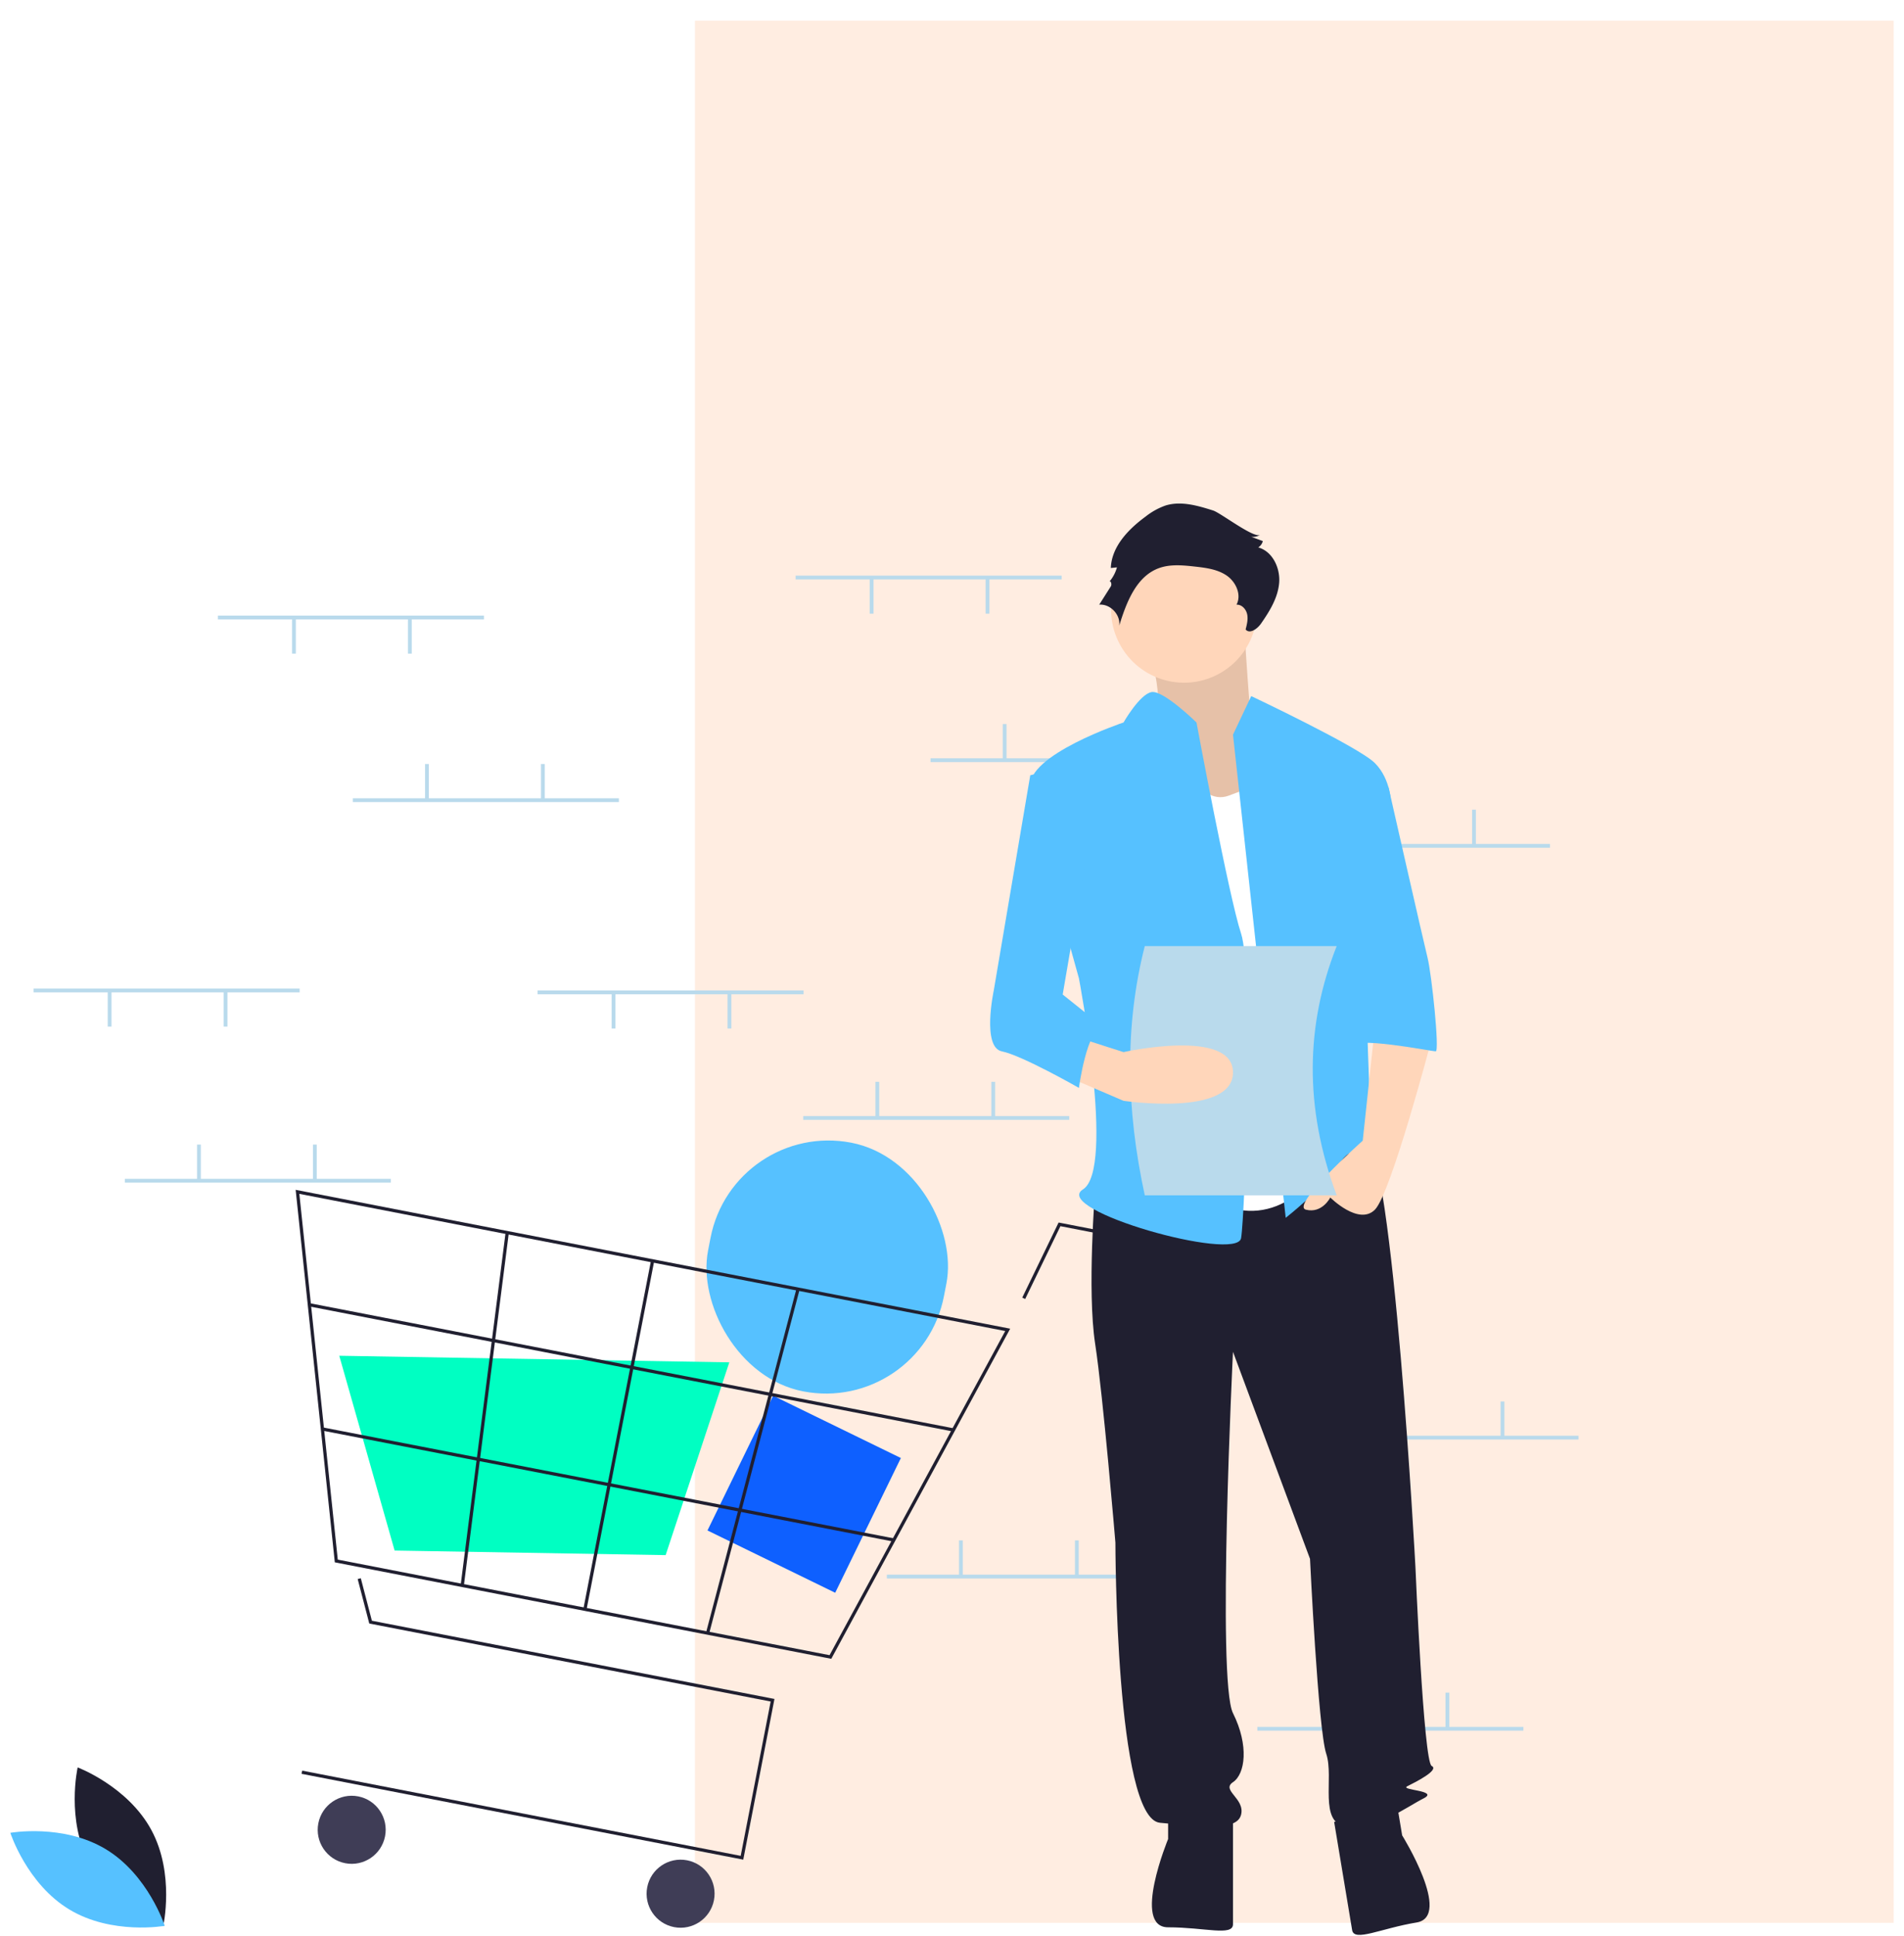 <svg width="737" height="749" viewBox="0 0 737 749" fill="none" xmlns="http://www.w3.org/2000/svg">
    <g filter="url(#aha05v823a)">
        <path fill="#FFEDE1" d="M269 0h464v736H269z"/>
        <path fill="#0E60FF" d="m299.27 532.041 49.437 24.104-25.419 52.133-49.437-24.104z"/>
        <rect x="283.902" y="425.281" width="93" height="98" rx="46.5" transform="rotate(10.992 283.902 425.281)" fill="#56C1FF"/>
        <path d="M34.624 713.058c9.142 16.971 28.543 24.256 28.543 24.256s4.58-20.23-4.56-37.2c-9.143-16.971-28.544-24.256-28.544-24.256s-4.58 20.23 4.56 37.2z" fill="#201F30"/>
        <path d="M40.907 707.475c16.505 9.94 22.861 29.682 22.861 29.682s-20.403 3.628-36.907-6.312C10.356 720.906 4 701.163 4 701.163s20.403-3.627 36.907 6.312z" fill="#56C1FF"/>
        <path d="M410.939 214.726H307.963v1.472h102.976v-1.472z" fill="#B9DAEC"/>
        <path d="M382.989 215.83h-1.471v13.621h1.471V215.83zM338.121 215.83h-1.472v13.621h1.472V215.83zM463.164 285.408H360.188v1.472h102.976v-1.472z" fill="#B9DAEC"/>
        <path d="M389.609 272.155h-1.471v13.621h1.471v-13.621zM434.477 272.155h-1.471v13.621h1.471v-13.621zM599.975 318.54H496.999v1.473h102.976v-1.473z" fill="#B9DAEC"/>
        <path d="M526.42 305.288h-1.471v13.621h1.471v-13.621zM571.288 305.288h-1.471v13.621h1.471v-13.621zM589.678 660.172H486.701v1.472h102.977v-1.472z" fill="#B9DAEC"/>
        <path d="M516.123 646.919h-1.471v13.621h1.471v-13.621zM560.991 646.919h-1.471v13.621h1.471v-13.621zM413.882 423.828H310.905v1.472h102.977v-1.472z" fill="#B9DAEC"/>
        <path d="M340.328 410.575h-1.472v13.621h1.472v-13.621zM385.196 410.575h-1.471v13.621h1.471v-13.621zM446.246 601.27H343.27v1.472h102.976v-1.472z" fill="#B9DAEC"/>
        <path d="M372.692 588.017h-1.471v13.621h1.471v-13.621zM417.56 588.017h-1.471v13.621h1.471v-13.621zM611.009 547.521H508.032v1.473h102.977v-1.473z" fill="#B9DAEC"/>
        <path d="M537.454 534.269h-1.472v13.621h1.472v-13.621zM582.322 534.269h-1.471v13.621h1.471v-13.621z" fill="#B9DAEC"/>
        <path d="m287.699 711.546-170.971-33.21.239-1.231 169.741 32.971 11.599-59.715-155.368-30.179-4.49-17.206 1.212-.317 4.291 16.441 155.825 30.268-12.078 62.178z" fill="#201F30"/>
        <path d="M133.624 712.921c7.133 1.385 14.039-3.279 15.426-10.419 1.387-7.14-3.271-14.051-10.404-15.437-7.133-1.385-14.039 3.279-15.426 10.419-1.387 7.14 3.271 14.051 10.404 15.437zM260.93 737.649c7.133 1.386 14.039-3.279 15.426-10.419 1.387-7.14-3.271-14.051-10.404-15.437-7.133-1.385-14.039 3.28-15.426 10.42-1.387 7.139 3.271 14.051 10.404 15.436zM465.28 487.308c4.415.858 8.691-2.03 9.55-6.45.858-4.42-2.026-8.698-6.441-9.556-4.416-.858-8.691 2.03-9.55 6.45-.858 4.42 2.025 8.698 6.441 9.556z" fill="#3F3D56"/>
        <path d="m321.77 633.836-192.173-37.328-15.155-144.128 276.578 53.723-.408.752-68.842 126.981zm-191.024-38.382 190.361 36.976 67.996-125.421-273.237-53.074 14.88 141.519z" fill="#201F30"/>
        <path d="m257.655 593.722-104.904-1.772-21.431-75.373 150.978 2.551-.144.439-24.499 74.155z" fill="#00FFC2"/>
        <path d="m396.826 494.618-1.128-.547 14.065-29.046 47.214 9.171-.239 1.232-46.268-8.987-13.644 28.177zM369.187 544.665l-249.319-48.428-.239 1.231 249.319 48.428.239-1.231zM346.098 587.252 124.921 544.29l-.239 1.232 221.177 42.962.239-1.232z" fill="#201F30"/>
        <path d="m253.223 479.976-1.23-.239-26.188 134.82 1.23.239 26.188-134.82zM308.3 490.634l-35.017 133.102 1.212.319 35.017-133.102-1.212-.319zM196.957 469.006l-1.244-.159-17.409 136.525 1.243.158 17.41-136.524z" fill="#201F30"/>
        <path d="M441.952 233.845s10.753 30.634 4.136 35.347c-6.617 4.712 22.332 43.201 22.332 43.201l34.739-9.426-19.024-32.204s-2.481-32.205-2.481-36.918c0-4.713-39.702 0-39.702 0z" fill="#FFD6BA"/>
        <path opacity=".1" d="M441.952 233.845s10.753 30.634 4.136 35.347c-6.617 4.712 22.332 43.201 22.332 43.201l34.739-9.426-19.024-32.204s-2.481-32.205-2.481-36.918c0-4.713-39.702 0-39.702 0z" fill="#000"/>
        <path d="M423.904 452.209s-3.139 39.273 0 59.696c3.139 20.422 7.847 76.977 7.847 76.977s0 106.825 17.263 108.396c17.264 1.571 29.819 3.142 31.388-3.142 1.57-6.284-7.847-9.426-3.139-12.568 4.709-3.142 6.278-14.138 0-26.706-6.277-12.568 0-139.815 0-139.815l29.819 80.119s3.139 65.98 6.278 75.405c3.138 9.426-3.139 26.707 7.847 28.278 10.985 1.571 23.541-7.855 29.818-10.997 6.278-3.142-9.416-3.142-6.277-4.713 3.139-1.571 12.555-6.284 9.416-7.855-3.139-1.571-6.278-76.977-6.278-76.977s-8.631-161.023-19.617-167.306c-10.986-6.284-18.048 4.539-18.048 4.539l-86.317 16.669z" fill="#201F30"/>
        <path d="M452.153 690.994v12.567s-14.125 34.163 0 34.163c14.124 0 25.11 3.54 25.11-1.173v-42.415l-25.11-3.142zM540.683 689.752l2.061 12.397s19.538 31.383 5.605 33.7c-13.933 2.317-24.19 7.611-24.963 2.962l-6.958-41.841 24.255-7.218z" fill="#201F30"/>
        <path d="M450.8 255.135c15.038 4.157 30.602-4.675 34.763-19.728 4.161-15.052-4.656-30.625-19.693-34.782-15.038-4.157-30.602 4.675-34.763 19.728-4.161 15.052 4.656 30.625 19.693 34.782z" fill="#FFD6BA"/>
        <path d="M455.292 280.974s7.847 23.564 20.402 18.852l12.556-4.713 21.971 150.811s-17.263 25.136-42.374 9.426c-25.11-15.709-12.555-174.376-12.555-174.376z" fill="#fff"/>
        <path d="m477.264 276.261 7.062-14.924s41.589 19.637 47.867 25.921c6.277 6.284 6.277 15.709 6.277 15.709l-10.985 39.274s3.138 86.403 3.138 89.545c0 3.142 10.986 20.422 3.139 14.138-7.847-6.284-9.416-12.567-15.694-3.142-6.277 9.426-20.402 20.423-20.402 20.423l-20.402-186.944z" fill="#56C1FF"/>
        <path d="m532.193 389.37-4.709 43.987s-28.249 25.135-21.971 26.706c6.277 1.571 9.416-4.713 9.416-4.713s10.986 10.997 17.264 4.713c6.277-6.284 21.971-65.98 21.971-65.98l-21.971-4.713z" fill="#FFD6BA"/>
        <path d="M469.564 189.522c-5.976-1.885-12.406-3.778-18.396-1.929a26.741 26.741 0 0 0-7.723 4.275c-6.691 4.902-13.155 11.61-13.466 19.901l2.37-.243a14.565 14.565 0 0 1-3.011 5.632c.543-.793 1.16.902.645 1.714l-4.494 7.085c4.265-.351 8.287 3.858 7.746 8.107 2.754-8.91 6.533-18.956 15.269-22.204 4.406-1.638 9.277-1.164 13.947-.647 4.308.477 8.807 1.04 12.383 3.491 3.575 2.452 5.821 7.427 3.796 11.264 1.996-.125 3.682 1.709 4.111 3.664.429 1.954-.08 3.978-.586 5.914 1.562 1.911 4.526-.206 5.938-2.232 3.314-4.755 6.516-9.907 7.035-15.68.518-5.774-2.504-12.264-8.081-13.825a4.024 4.024 0 0 0 1.763-2.453l-4.493-1.661a5.276 5.276 0 0 0 3.482-.763c-2.409 1.523-15.277-8.478-18.235-9.41z" fill="#201F30"/>
        <path d="M463.139 271.548s-12.776-12.532-17.374-11.764c-4.597.768-10.875 11.764-10.875 11.764s-37.666 12.568-36.096 25.136c1.569 12.567 18.833 73.834 18.833 73.834s14.124 73.835 1.569 81.69c-12.555 7.855 59.637 28.277 61.207 18.852 1.569-9.426 4.708-103.683 0-117.822-4.709-14.139-17.264-81.69-17.264-81.69zM518.068 296.684h19.406s13.552 59.696 15.121 65.98c1.57 6.284 4.708 36.132 3.139 36.132-1.569 0-32.957-6.284-32.957-1.571l-4.709-100.541z" fill="#56C1FF"/>
        <path d="M517.411 454.511h-74.29c-7.25-33.383-7.856-65.636 0-96.452h74.29c-11.989 30.261-12.738 62.294 0 96.452z" fill="#B9DAEC"/>
        <path d="m412.918 408.509 21.972 9.425s42.373 6.284 42.373-10.996c0-17.281-42.373-7.855-42.373-7.855l-14.126-4.521-7.846 13.947z" fill="#FFD6BA"/>
        <path d="m417.626 287.258-18.833 4.713-14.125 83.26s-4.708 21.994 3.139 23.565c7.847 1.571 29.819 14.138 29.819 14.138s3.139-23.564 9.416-23.564l-15.694-12.568 9.417-54.983-3.139-34.561z" fill="#56C1FF"/>
        <path d="M151.292 448.125H48.315v1.472h102.977v-1.472z" fill="#B9DAEC"/>
        <path d="M77.738 434.872h-1.471v13.621h1.47v-13.621zM122.606 434.872h-1.471v13.621h1.471v-13.621zM187.334 230.188H84.357v1.472h102.977v-1.472z" fill="#B9DAEC"/>
        <path d="M159.383 231.292h-1.471v13.621h1.471v-13.621zM114.515 231.292h-1.471v13.621h1.471v-13.621zM311.046 375.233H208.069v1.473h102.977v-1.473z" fill="#B9DAEC"/>
        <path d="M283.095 376.338h-1.471v13.621h1.471v-13.621zM238.227 376.338h-1.471v13.621h1.471v-13.621zM115.986 374.497H13.01v1.473h102.976v-1.473z" fill="#B9DAEC"/>
        <path d="M88.036 375.602h-1.472v13.621h1.472v-13.621zM43.166 375.602h-1.47v13.621h1.47v-13.621zM239.558 300.87H136.581v1.472h102.977v-1.472z" fill="#B9DAEC"/>
        <path d="M166.003 287.617h-1.471v13.621h1.471v-13.621zM210.871 287.617H209.4v13.621h1.471v-13.621z" fill="#B9DAEC"/>
    </g>
    <defs>
        <filter id="aha05v823a" x="0" y="0" width="737" height="748.663" filterUnits="userSpaceOnUse" color-interpolation-filters="sRGB">
            <feFlood flood-opacity="0" result="BackgroundImageFix"/>
            <feColorMatrix in="SourceAlpha" values="0 0 0 0 0 0 0 0 0 0 0 0 0 0 0 0 0 0 127 0" result="hardAlpha"/>
            <feOffset dy="4"/>
            <feGaussianBlur stdDeviation="2"/>
            <feComposite in2="hardAlpha" operator="out"/>
            <feColorMatrix values="0 0 0 0 0 0 0 0 0 0 0 0 0 0 0 0 0 0 0.25 0"/>
            <feBlend in2="BackgroundImageFix" result="effect1_dropShadow_103_73"/>
            <feColorMatrix in="SourceAlpha" values="0 0 0 0 0 0 0 0 0 0 0 0 0 0 0 0 0 0 127 0" result="hardAlpha"/>
            <feOffset dy="4"/>
            <feGaussianBlur stdDeviation="2"/>
            <feComposite in2="hardAlpha" operator="out"/>
            <feColorMatrix values="0 0 0 0 0 0 0 0 0 0 0 0 0 0 0 0 0 0 0.25 0"/>
            <feBlend in2="effect1_dropShadow_103_73" result="effect2_dropShadow_103_73"/>
            <feBlend in="SourceGraphic" in2="effect2_dropShadow_103_73" result="shape"/>
        </filter>
    </defs>
</svg>
